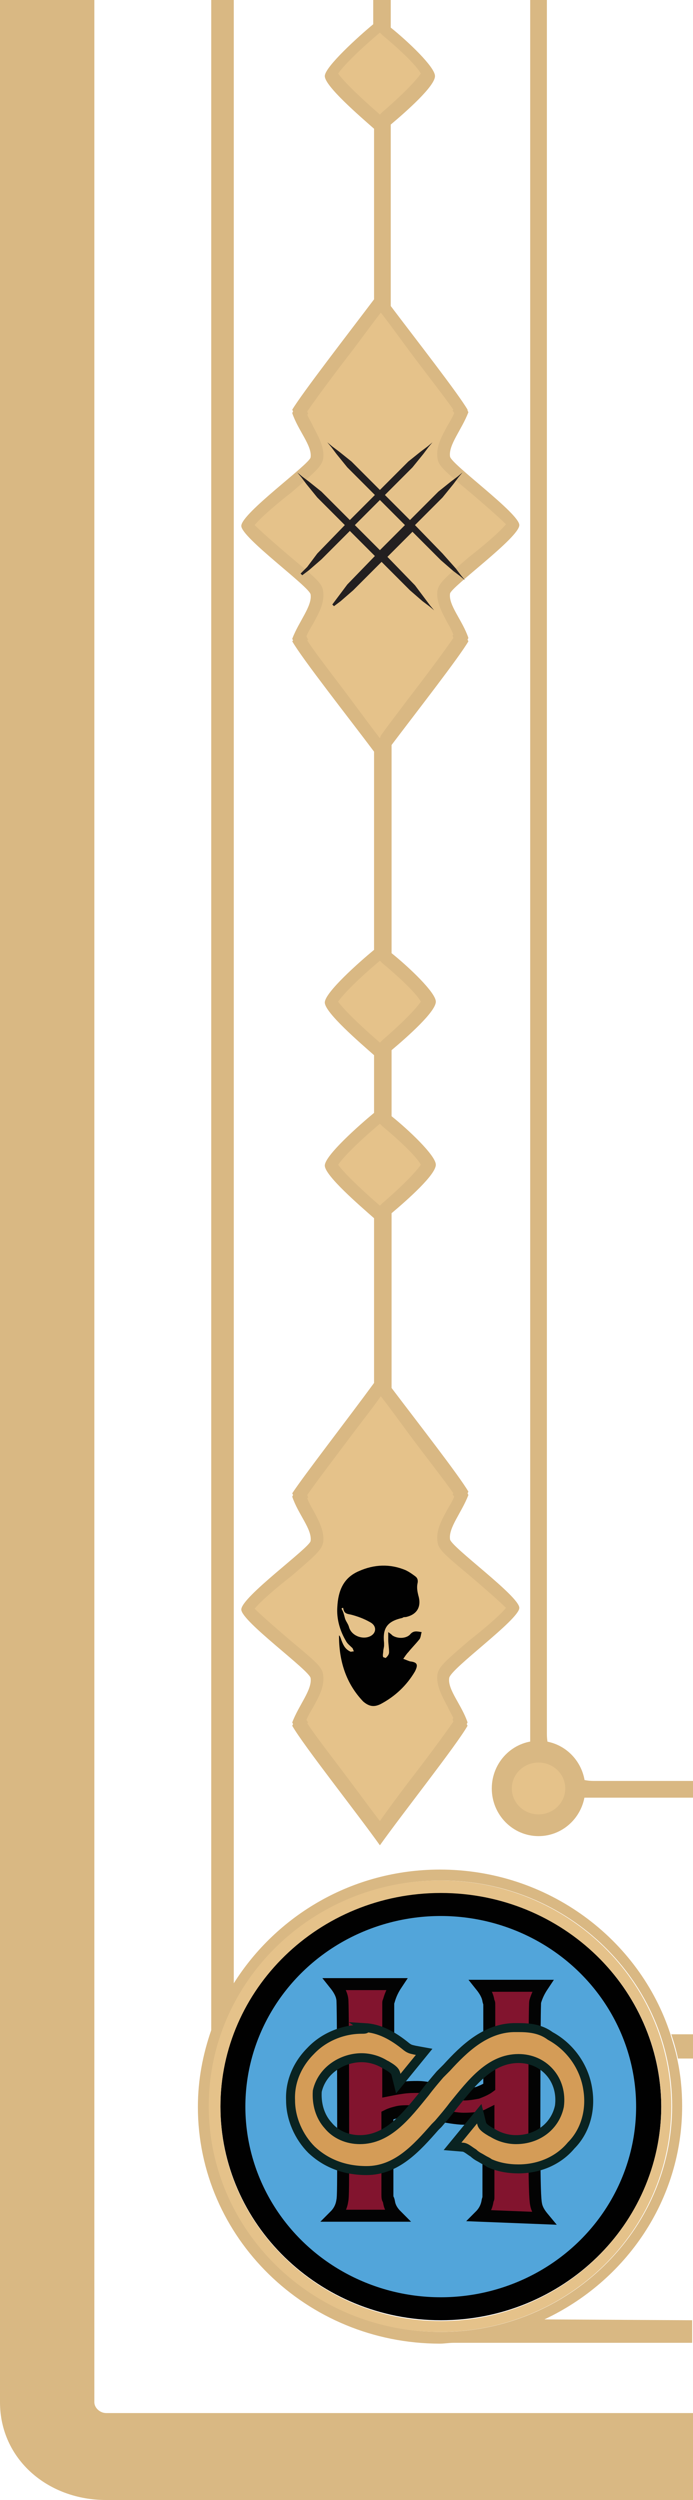 <?xml version="1.0" encoding="utf-8"?>
<!-- Generator: Adobe Illustrator 28.1.0, SVG Export Plug-In . SVG Version: 6.00 Build 0)  -->
<svg version="1.1" id="Layer_1" xmlns="http://www.w3.org/2000/svg" xmlns:xlink="http://www.w3.org/1999/xlink" x="0px" y="0px"
	 viewBox="0 0 83 299" style="enable-background:new 0 0 83 299;" xml:space="preserve">
<style type="text/css">
	.st0{fill:#E5C28A;}
	.st1{fill:#D9B883;}
	.st2{fill:#010101;}
	.st3{fill:#52A5DA;}
	.st4{fill:#82142E;stroke:#030303;stroke-width:1.433;}
	.st5{fill:#D49C57;stroke:#0A2321;stroke-width:1.074;}
	.st6{fill:#231F20;}
	.st7{fill:none;}
	.st8{fill:none;stroke:#E2C288;stroke-width:0.66;stroke-miterlimit:10;}
	.st9{fill:url(#SVGID_1_);}
	.st10{fill:url(#SVGID_00000137089679472640058800000014466002289806621353_);}
	.st11{fill:#E2C288;}
	.st12{opacity:0.71;}
	.st13{fill:#030303;}
	.st14{fill:#21150D;}
	.st15{fill:#898588;}
	.st16{fill:#8C2B40;}
	.st17{fill:#461316;}
	.st18{fill:#6C1828;}
	.st19{fill:#641625;}
	.st20{fill:#771B30;}
	.st21{fill:#821E37;}
	.st22{fill:#5D1320;}
	.st23{fill:#3A383E;}
	.st24{fill:#4D361B;}
	.st25{fill:#EDD1A4;}
	.st26{fill:#624828;}
	.st27{fill:#86693D;}
	.st28{fill:#A08153;}
	.st29{fill:#987B4E;}
	.st30{fill:#756043;}
	.st31{fill:#B29468;}
	.st32{fill:#887459;}
	.st33{fill:#C3A574;}
	.st34{fill:#907245;}
	.st35{fill:#D4B783;}
	.st36{fill:#70552D;}
	.st37{fill:#A98A5D;}
	.st38{fill:#7E6034;}
	.st39{fill:#FFFFFF;}
	.st40{fill:#BFBABA;}
	.st41{fill:#231E1E;}
	.st42{fill:#7A6850;}
	.st43{fill:#545153;}
	.st44{fill:#574833;}
	.st45{fill:#353030;}
	.st46{fill:#D9D5D6;}
	.st47{fill:#BFA071;}
	.st48{fill:#777377;}
	.st49{fill:#D3BE9C;}
	.st50{fill:#66636B;}
	.st51{fill:#9A8064;}
	.st52{fill:#EDD197;}
	.st53{fill:#634B3D;}
	.st54{fill:#CAA277;}
	.st55{fill:#DEB37F;}
	.st56{fill:#FFE6AD;}
	.st57{fill:#FFDBA0;}
	.st58{fill:#7E5E45;}
	.st59{fill:#F2CD95;}
	.st60{fill:#FFFBD3;}
	.st61{fill:#FFFCE7;}
	.st62{fill:#B78F69;}
	.st63{fill:#FFEFBF;}
	.st64{fill:#9E7C5B;}
	.st65{fill:#E9C38F;}
	.st66{fill:url(#SVGID_00000131337271836545179250000003440247125106068402_);}
	.st67{fill:url(#SVGID_00000122689246819500350640000017700339670718172069_);}
	.st68{fill:url(#SVGID_00000172418206991022649840000009237690029909802140_);}
	.st69{fill:#D49C57;}
	.st70{fill:#686565;}
	.st71{fill:url(#SVGID_00000018199312509780224570000008447046200451563694_);}
	.st72{fill:url(#SVGID_00000045584517447969509910000009472078806046349739_);}
	.st73{fill:#755D3F;}
	.st74{clip-path:url(#SVGID_00000119837434460905886770000001587172219209154229_);}
	.st75{fill:url(#SVGID_00000060746578698030371900000009635082416992950205_);}
	.st76{fill:url(#SVGID_00000175282350678209927080000011066578674177993600_);}
	.st77{fill:url(#SVGID_00000057863664033081294270000009071662479989258415_);}
	.st78{fill:url(#SVGID_00000171716289554187157420000018221072985666457499_);}
	.st79{fill:url(#SVGID_00000062181083776720264620000001372943370626981011_);}
	.st80{fill:url(#SVGID_00000039118302614575086720000014595432321853654442_);}
	.st81{fill:#10A24A;}
	.st82{fill:#332F8F;}
	.st83{fill:url(#SVGID_00000176732835645857174940000007807362449159007666_);}
	.st84{fill:url(#SVGID_00000059298127661699273430000018148202648134739610_);}
	.st85{opacity:0.74;clip-path:url(#SVGID_00000055704609821634963260000017408890662908878782_);}
	.st86{fill:url(#SVGID_00000176037698058847951930000015848850974696570014_);}
	.st87{fill:url(#SVGID_00000119832413470593921960000016502127445067067528_);}
	.st88{clip-path:url(#SVGID_00000132069552729503070440000015282020930592093341_);}
	.st89{fill:url(#SVGID_00000084517682330240726090000010191681373014362533_);}
	.st90{fill:url(#SVGID_00000024682511669388216540000014256606926351894172_);}
	.st91{fill:url(#SVGID_00000096743782255943553570000012044888348035241354_);}
	.st92{fill:#7E6037;}
	.st93{fill:#8F7146;}
	.st94{fill:#625135;}
	.st95{fill:#282318;}
	.st96{fill:#A88044;}
	.st97{fill:#C99752;}
	.st98{fill:#F2DBBD;}
	.st99{fill:#B39265;}
	.st100{fill:#EBC47C;}
	.st101{fill:#F9F1D4;}
	.st102{fill:#F4D391;}
	.st103{fill:#F6E3AF;}
	.st104{opacity:9.000000e-02;}
	.st105{fill:url(#SVGID_00000039849512869199199470000002535790725895196815_);}
	.st106{fill:url(#SVGID_00000094616936455275965590000002749848722819511190_);}
	.st107{clip-path:url(#SVGID_00000039824079239724183550000004797399161199687327_);}
	.st108{fill:url(#SVGID_00000149352912919485986430000004297721251752040591_);}
	.st109{fill:url(#SVGID_00000041292022223835546720000010193465594000318864_);}
	.st110{fill:url(#SVGID_00000109723671572335960630000016331532080757102240_);}
</style>
<g>
	<path class="st1" d="M71.1,213c-3.1,0-5.6-2.5-5.6-5.6V3.9v-1V0h-2v2.9v1v205.5c0,3.1,2.5,5.6,5.6,5.6l13.9,0v-2L71.1,213z"/>
	<path class="st1" d="M62.2,192.3c0-1.4-8.2-7.3-8.3-8.2c-0.2-1.4,1.4-3.2,2.2-5.3l-0.1-0.2l0.1-0.2c0,0,0,0,0,0v0
		c-1.1-1.9-6.1-8.3-9.2-12.4v-20.9c1.9-1.6,5.3-4.6,5.3-5.8c0-1.1-3.3-4.2-5.3-5.8v-7.9c1.9-1.6,5.3-4.6,5.3-5.8
		c0-1.1-3.3-4.2-5.3-5.8V89.1c3.1-4.1,8.1-10.5,9.2-12.4v0c0,0,0,0,0,0l-0.1-0.2l0.1-0.2c-0.7-2.1-2.4-3.9-2.2-5.3
		c0.1-0.8,8.3-6.7,8.3-8.2c0-1.4-8.2-7.3-8.3-8.2c-0.2-1.4,1.4-3.2,2.2-5.3l-0.1-0.2L56,49c0,0,0,0,0,0v0c-1.1-1.9-6.1-8.3-9.2-12.4
		V14.9c1.9-1.6,5.3-4.6,5.3-5.8c0-1.1-3.3-4.2-5.3-5.8V2.9V0h-2.1v2.9C43,4.3,38.9,8,38.9,9.1c0,1.2,4.2,4.8,5.9,6.3v20.4
		C41.7,39.9,36.2,47,35,49l0,0c0,0,0,0,0,0l0.1,0.2l-0.1,0.2c0.7,2.1,2.4,3.9,2.2,5.3c-0.1,0.8-8.3,6.7-8.3,8.2
		c0,1.4,8.2,7.3,8.3,8.2c0.2,1.4-1.4,3.2-2.2,5.3l0.1,0.2L35,76.7c0,0,0,0,0,0l0,0c1.2,2.1,6.8,9.2,9.8,13.2v23.7
		c-1.7,1.4-5.9,5.1-5.9,6.3c0,1.2,4.2,4.8,5.9,6.3v6.9c-1.7,1.4-5.9,5.1-5.9,6.3c0,1.2,4.2,4.8,5.9,6.3v19.7
		c-3,4.1-8.5,11.2-9.8,13.2l0,0c0,0,0,0,0,0l0.1,0.2l-0.1,0.2c0.7,2.1,2.4,3.9,2.2,5.3c-0.1,0.8-8.3,6.7-8.3,8.2
		c0,1.4,8.2,7.3,8.3,8.2c0.2,1.4-1.4,3.2-2.2,5.3l0.1,0.2l-0.1,0.2c0,0,0,0,0,0l0,0c1.3,2.3,7.8,10.5,10.5,14.3
		c2.7-3.8,9.2-12,10.5-14.3v0c0,0,0,0,0,0l-0.1-0.2l0.1-0.2c-0.7-2.1-2.4-3.9-2.2-5.3C53.9,199.6,62.2,193.7,62.2,192.3z"/>
	<path class="st7" d="M45.5,14.3c-3.1-2.7-4.5-4.2-5-4.9c0.4-0.6,1.8-2.2,5-4.9l0.3,0.3c3,2.5,4.3,4,4.6,4.6
		c-0.4,0.6-1.7,2.1-4.6,4.6L45.5,14.3z"/>
	<path class="st1" d="M12.7,288.6c-0.7,0-1.4-0.6-1.4-1.3l0-284.4V0H0v2.9l0,0l0,284.4c0,6.8,5.7,11.7,12.7,11.7l70.3,0v-10.4
		L12.7,288.6z"/>
	<path class="st2" d="M52.8,226.3c-14.5,0-26.4,11.5-26.4,25.6c0,14.1,11.8,25.6,26.4,25.6s26.4-11.5,26.4-25.6
		C79.1,237.8,67.3,226.3,52.8,226.3z"/>
	<g>
		<g>
			
				<ellipse transform="matrix(2.296538e-03 -1 1 2.296538e-03 -199.234 304.174)" class="st3" cx="52.8" cy="251.9" rx="22.8" ry="23.4"/>
		</g>
		<g>
			<g>
				<g>
					<g>
						<path class="st4" d="M57.5,265c0.5-0.5,0.8-1.1,0.9-1.8c0.1-0.4,0.1,0,0.1-0.7l0-9.6c-0.8,0.4-1.8,0.5-3,0.5
							c-0.7,0-2-0.2-4-0.6c-0.8-0.2-1.7-0.3-2.5-0.3c-0.5,0-1,0-1.4,0.1c-0.4,0.1-0.8,0.2-1.2,0.4l0,9.5c0,0.7,0.1,0.3,0.2,0.9
							c0.1,0.6,0.4,1.1,0.9,1.6l-7.4,0c0.5-0.5,0.8-1.1,0.9-1.8c0.1-0.4,0.1-1.9,0.1-8.3c0,0,0-15.4-0.1-15.8
							c-0.1-0.7-0.5-1.3-0.9-1.8l7.4,0c-0.4,0.6-0.7,1.2-0.9,1.9c-0.1,0.4-0.1,0-0.1,0.7l0,10.1c0.5-0.1,1-0.2,1.7-0.3
							c0.7-0.1,1.3-0.1,1.8-0.1c0.6,0,1.3,0.1,2.1,0.3c1.6,0.4,2.8,0.6,3.5,0.6c0.5,0,1.1-0.1,1.6-0.2c0.5-0.2,1-0.4,1.4-0.7l0-9.6
							c0-0.7,0-0.3-0.1-0.7c-0.1-0.7-0.5-1.3-0.9-1.8l7.4,0c-0.4,0.6-0.7,1.2-0.9,1.9c-0.1,0.4-0.1,15.8-0.1,15.8
							c0,6.4,0.1,7.9,0.2,8.4c0.1,0.6,0.4,1.1,0.9,1.7L57.5,265z"/>
					</g>
					<g>
						<path class="st5" d="M43.3,242.7c-2.2,0-4.5,0.9-6.1,2.6c-1.6,1.6-2.5,3.7-2.4,5.9c0,2.2,1,4.4,2.5,5.9
							c1.7,1.6,3.9,2.5,6.6,2.5c3.6,0,6-2.7,8.2-5.2l0.4-0.4c0.6-0.7,1.2-1.4,1.8-2.2c2.2-2.7,4.4-5.6,7.8-5.6
							c1.5,0,2.8,0.6,3.7,1.6c1,1.1,1.4,2.6,1.2,4.1l0,0c-0.5,2.4-2.6,4-5.2,4c-1,0-2-0.3-2.8-0.8l-0.2-0.1c-0.5-0.3-1-0.6-1.1-1
							l-0.3-1.2l-3.2,3.9l1.2,0.1c0.4,0,0.8,0.4,1.3,0.7c0.2,0.2,0.5,0.4,0.7,0.5c0.2,0.1,0.5,0.3,0.7,0.4c0.2,0.1,0.4,0.2,0.5,0.3
							l0,0l0,0c1.1,0.5,2.3,0.7,3.5,0.7c2.5,0,4.8-1,6.3-2.8c1.7-1.7,2.4-4.2,2-6.7c-0.4-2.7-2.1-5.1-4.5-6.4c-1.2-0.9-2.6-1-3.8-1
							l0,0c-0.2,0-0.4,0-0.6,0c-3.4,0.1-5.9,2.5-8,4.8l-0.8,0.8c-0.6,0.7-1.2,1.4-1.8,2.2c-2.2,2.7-4.4,5.6-7.8,5.6
							c-1.5,0-2.9-0.6-3.8-1.7c-1-1.1-1.4-2.6-1.3-4.1l0,0c0.6-2.6,3.1-4,5.3-4c1,0,2,0.3,2.8,0.8l0.2,0.1c0.5,0.3,1,0.6,1.1,1
							l0.3,1.2l3.1-3.8l-1.1-0.2c-0.4-0.1-0.6-0.1-1-0.4c-1.7-1.4-3.3-2.2-5-2.3C44,242.7,43.6,242.7,43.3,242.7z"/>
					</g>
				</g>
			</g>
		</g>
	</g>
	<path class="st0" d="M45.5,217.8c-1-1.3-2.1-2.8-3.3-4.4c-2-2.7-4.3-5.6-5.4-7.3l0.1-0.1l-0.2-0.3c0.2-0.5,0.5-1,0.8-1.5
		c0.7-1.3,1.4-2.5,1.2-3.9c-0.1-0.9-0.8-1.5-3.8-4c-1.3-1.1-3.5-3-4.4-3.9c0.8-1,3.1-2.9,4.4-3.9c2.9-2.5,3.6-3.1,3.8-4
		c0.2-1.3-0.5-2.6-1.2-3.9c-0.3-0.5-0.5-0.9-0.7-1.4l0.1-0.1l-0.1-0.3c1.1-1.6,3.4-4.6,5.5-7.4c1.2-1.6,2.4-3.1,3.3-4.4l0.1,0.1
		c1,1.3,2.1,2.8,3.2,4.3c2,2.7,4.3,5.6,5.4,7.2l-0.1,0.1l0.2,0.3c-0.2,0.5-0.5,1-0.8,1.5c-0.7,1.3-1.4,2.5-1.2,3.9
		c0.1,0.9,0.8,1.5,3.8,4c1.3,1.1,3.5,3,4.4,3.9c-0.8,1-3.1,2.9-4.4,3.9c-2.9,2.5-3.6,3.1-3.8,4c-0.2,1.3,0.5,2.6,1.2,3.9
		c0.2,0.5,0.5,0.9,0.7,1.4l-0.1,0.1l0.1,0.3c-1.1,1.6-3.4,4.7-5.5,7.4C47.6,214.9,46.4,216.5,45.5,217.8z"/>
	<path class="st0" d="M45.5,144.2c-3.1-2.7-4.5-4.2-5-4.9c0.4-0.6,1.8-2.2,5-4.9l0.3,0.3c3,2.5,4.3,4,4.6,4.6
		c-0.4,0.6-1.7,2.1-4.6,4.6L45.5,144.2z"/>
	<path class="st0" d="M45.5,124.7c-3.1-2.7-4.5-4.2-5-4.9c0.4-0.6,1.8-2.2,5-4.9l0.3,0.3c3,2.5,4.3,4,4.6,4.6
		c-0.4,0.6-1.7,2.1-4.6,4.6L45.5,124.7z"/>
	<path class="st0" d="M45.5,88.3c-1-1.3-2.1-2.8-3.3-4.4c-2-2.7-4.3-5.6-5.4-7.3l0.1-0.1l-0.2-0.4c0.2-0.5,0.5-1,0.8-1.5
		c0.7-1.3,1.4-2.5,1.2-3.9c-0.1-0.9-0.8-1.5-3.8-4c-1.3-1.1-3.5-3-4.4-3.9c0.8-1,3.1-2.9,4.4-3.9c2.9-2.5,3.6-3.1,3.8-4
		c0.2-1.3-0.5-2.6-1.2-3.9c-0.2-0.5-0.5-0.9-0.7-1.4l0.1-0.1l-0.1-0.3c1.1-1.6,3.4-4.7,5.5-7.4c1.2-1.6,2.3-3.1,3.3-4.4l0.1,0.1
		c1,1.3,2.1,2.8,3.2,4.3c2,2.7,4.3,5.6,5.4,7.2l-0.1,0.1l0.2,0.3c-0.2,0.5-0.5,1-0.8,1.5c-0.7,1.3-1.4,2.5-1.2,3.9
		c0.1,0.9,0.8,1.5,3.8,4c1.3,1.1,3.5,3,4.4,3.9c-0.8,1-3.1,2.9-4.4,3.9c-2.9,2.5-3.6,3.1-3.8,4c-0.2,1.3,0.5,2.6,1.2,3.9
		c0.3,0.5,0.5,0.9,0.7,1.4l-0.1,0.1l0.1,0.3c-1.1,1.6-3.4,4.7-5.5,7.4c-1.1,1.5-2.3,3-3.2,4.3L45.5,88.3z"/>
	<g>
		<g id="V5DbvH_00000018228514335376483160000008441017612318230413_">
			<g>
				<path class="st2" d="M40.9,196.2c0.2,0.5,0.4,1,1,1.3c0.1,0.1,0.3,0,0.5,0c-0.1-0.1-0.1-0.3-0.2-0.4c-0.3-0.3-0.6-0.5-0.8-0.9
					c-0.7-1.2-1.1-2.6-1-4c0.1-1.9,0.7-3.5,2.6-4.3c1.8-0.8,3.7-0.9,5.6-0.1c0.4,0.2,0.7,0.4,1.1,0.7c0.3,0.2,0.4,0.5,0.3,0.9
					c-0.1,0.5,0,1,0.1,1.4c0.4,1.3-0.1,2.3-1.5,2.6c-0.1,0-0.3,0-0.4,0.1c-1.8,0.4-2.4,1.2-2.2,3c0,0.1,0,0.2,0,0.3
					c0,0.2-0.1,0.5-0.1,0.7c0,0.2-0.1,0.5,0,0.7c0,0,0.3,0.1,0.3,0.1c0.2-0.2,0.4-0.4,0.4-0.7c0-0.5-0.1-1-0.1-1.5
					c0-0.3,0-0.5,0-0.9c0.3,0.2,0.4,0.3,0.5,0.4c0.6,0.4,1.6,0.4,2.1-0.1c0.4-0.5,0.8-0.4,1.4-0.3c-0.1,0.3-0.1,0.7-0.3,0.9
					c-0.4,0.5-0.9,1-1.3,1.5c-0.2,0.2-0.4,0.5-0.6,0.8c0.3,0.1,0.5,0.2,0.8,0.3c0.9,0.1,1,0.4,0.6,1.2c-1,1.7-2.4,3-4.1,3.9
					c-0.8,0.4-1.4,0.3-2.1-0.3c-2.1-2.2-2.9-4.9-2.9-7.9C40.7,195.6,40.8,195.9,40.9,196.2z M41.3,193.5c0.1,0.4,0.4,0.7,0.5,1.1
					c0.3,1.1,1.8,1.6,2.7,1c0.6-0.4,0.6-1.2-0.2-1.6c-0.7-0.4-1.5-0.7-2.3-0.9c-0.6-0.1-0.8-0.2-0.9-0.8c-0.1,0-0.1,0-0.2,0.1
					C41.1,192.7,41.2,193.1,41.3,193.5z"/>
			</g>
		</g>
	</g>
	<g>
		<path class="st6" d="M36,68.6l0.2,0.2l0.8-0.6l1.5-1.3l0,0l3.4-3.4l3,3l-3.3,3.4l0,0l0,0l-1.2,1.6l-0.6,0.8l0.2,0.2l0.8-0.6
			l1.5-1.3l0,0l3.4-3.4l3.4,3.4l0,0l1.5,1.3l0.8,0.6l0,0l0.6,0.5l0,0l-0.5-0.6l0,0l-0.6-0.8l-1.2-1.6l0,0l0,0l-3.3-3.4l3-3l3.4,3.4
			l0,0l1.5,1.3l0.8,0.6l0,0l0.6,0.5l0,0l-0.5-0.6l0,0l-0.6-0.8L53,66.2l0,0l0,0l-3.3-3.4l3.3-3.3l0,0l1.3-1.6l0.6-0.8l0,0l0.5-0.6
			l0,0L54.8,57l0,0L54,57.6l-1.5,1.2l0,0l-3.4,3.4l-3-3l3.3-3.3l0,0l1.3-1.6l0.6-0.8l0,0l0.5-0.6l0,0l-0.6,0.5l0,0L50.4,54l-1.5,1.2
			l0,0l-3.4,3.4l-3.4-3.4l0,0L40.6,54l-0.8-0.6l0,0l-0.6-0.5l0,0l0.5,0.6l0,0l0.6,0.8l1.3,1.6l0,0l3.3,3.3l-3,3l-3.4-3.4l0,0
			L37,57.6L36.2,57l0,0l-0.6-0.5l0,0l0.5,0.6l0,0l0.6,0.8l1.3,1.6l0,0l3.3,3.3l-3.3,3.4l0,0l0,0l-1.2,1.6L36,68.6z M42.5,62.8l3-3
			l3,3l-3,3L42.5,62.8z"/>
	</g>
	<ellipse class="st1" cx="64.5" cy="213.9" rx="5.6" ry="5.7"/>
	<ellipse class="st0" cx="64.5" cy="213.9" rx="3.2" ry="3.1"/>
	<path class="st7" d="M52.8,277.6c14.5,0,26.4-11.5,26.4-25.6c0-14.1-11.8-25.6-26.4-25.6s-26.4,11.5-26.4,25.6
		C26.4,266.1,38.3,277.6,52.8,277.6z"/>
	<path class="st7" d="M81.8,251.9c0,11.2-6.8,20.9-16.5,25.5H83v-31.2h-1.8C81.5,248.1,81.8,250,81.8,251.9z"/>
	<path class="st1" d="M83,246.2v-2.9h-2.6c0.3,0.9,0.6,1.9,0.8,2.9H83z"/>
	<path class="st1" d="M65.2,277.4c9.8-4.6,16.5-14.3,16.5-25.5c0-2-0.2-3.9-0.6-5.7c-0.2-1-0.5-1.9-0.8-2.9l0,0
		c-3.7-11.4-14.7-19.7-27.6-19.7c-10.5,0-19.6,5.5-24.7,13.6l0-234.4V0h-2.7v2.9h0l0,239.9c-1,2.9-1.6,5.9-1.6,9.2
		c0,15.6,13,28.3,29,28.3c0.5,0,1.1-0.1,1.6-0.1c3.2,0,14.7,0,28.6,0v-2.7L65.2,277.4z M52.8,278.9c-15.3,0-27.7-12.1-27.7-27
		s12.4-27,27.7-27c15.3,0,27.7,12.1,27.7,27S68,278.9,52.8,278.9z"/>
	<path class="st0" d="M80.4,251.9c0-14.9-12.4-27-27.7-27c-15.3,0-27.7,12.1-27.7,27c0,14.9,12.4,27,27.7,27
		C68,278.9,80.4,266.8,80.4,251.9z M52.8,277.6c-14.5,0-26.4-11.5-26.4-25.6c0-14.1,11.8-25.6,26.4-25.6s26.4,11.5,26.4,25.6
		C79.1,266.1,67.3,277.6,52.8,277.6z"/>
	<path class="st0" d="M45.5,13.7c-3.1-2.7-4.5-4.2-5-4.9c0.4-0.6,1.8-2.2,5-4.9l0.3,0.3c3,2.5,4.3,4,4.6,4.6
		c-0.4,0.6-1.7,2.1-4.6,4.6L45.5,13.7z"/>
</g>
</svg>
